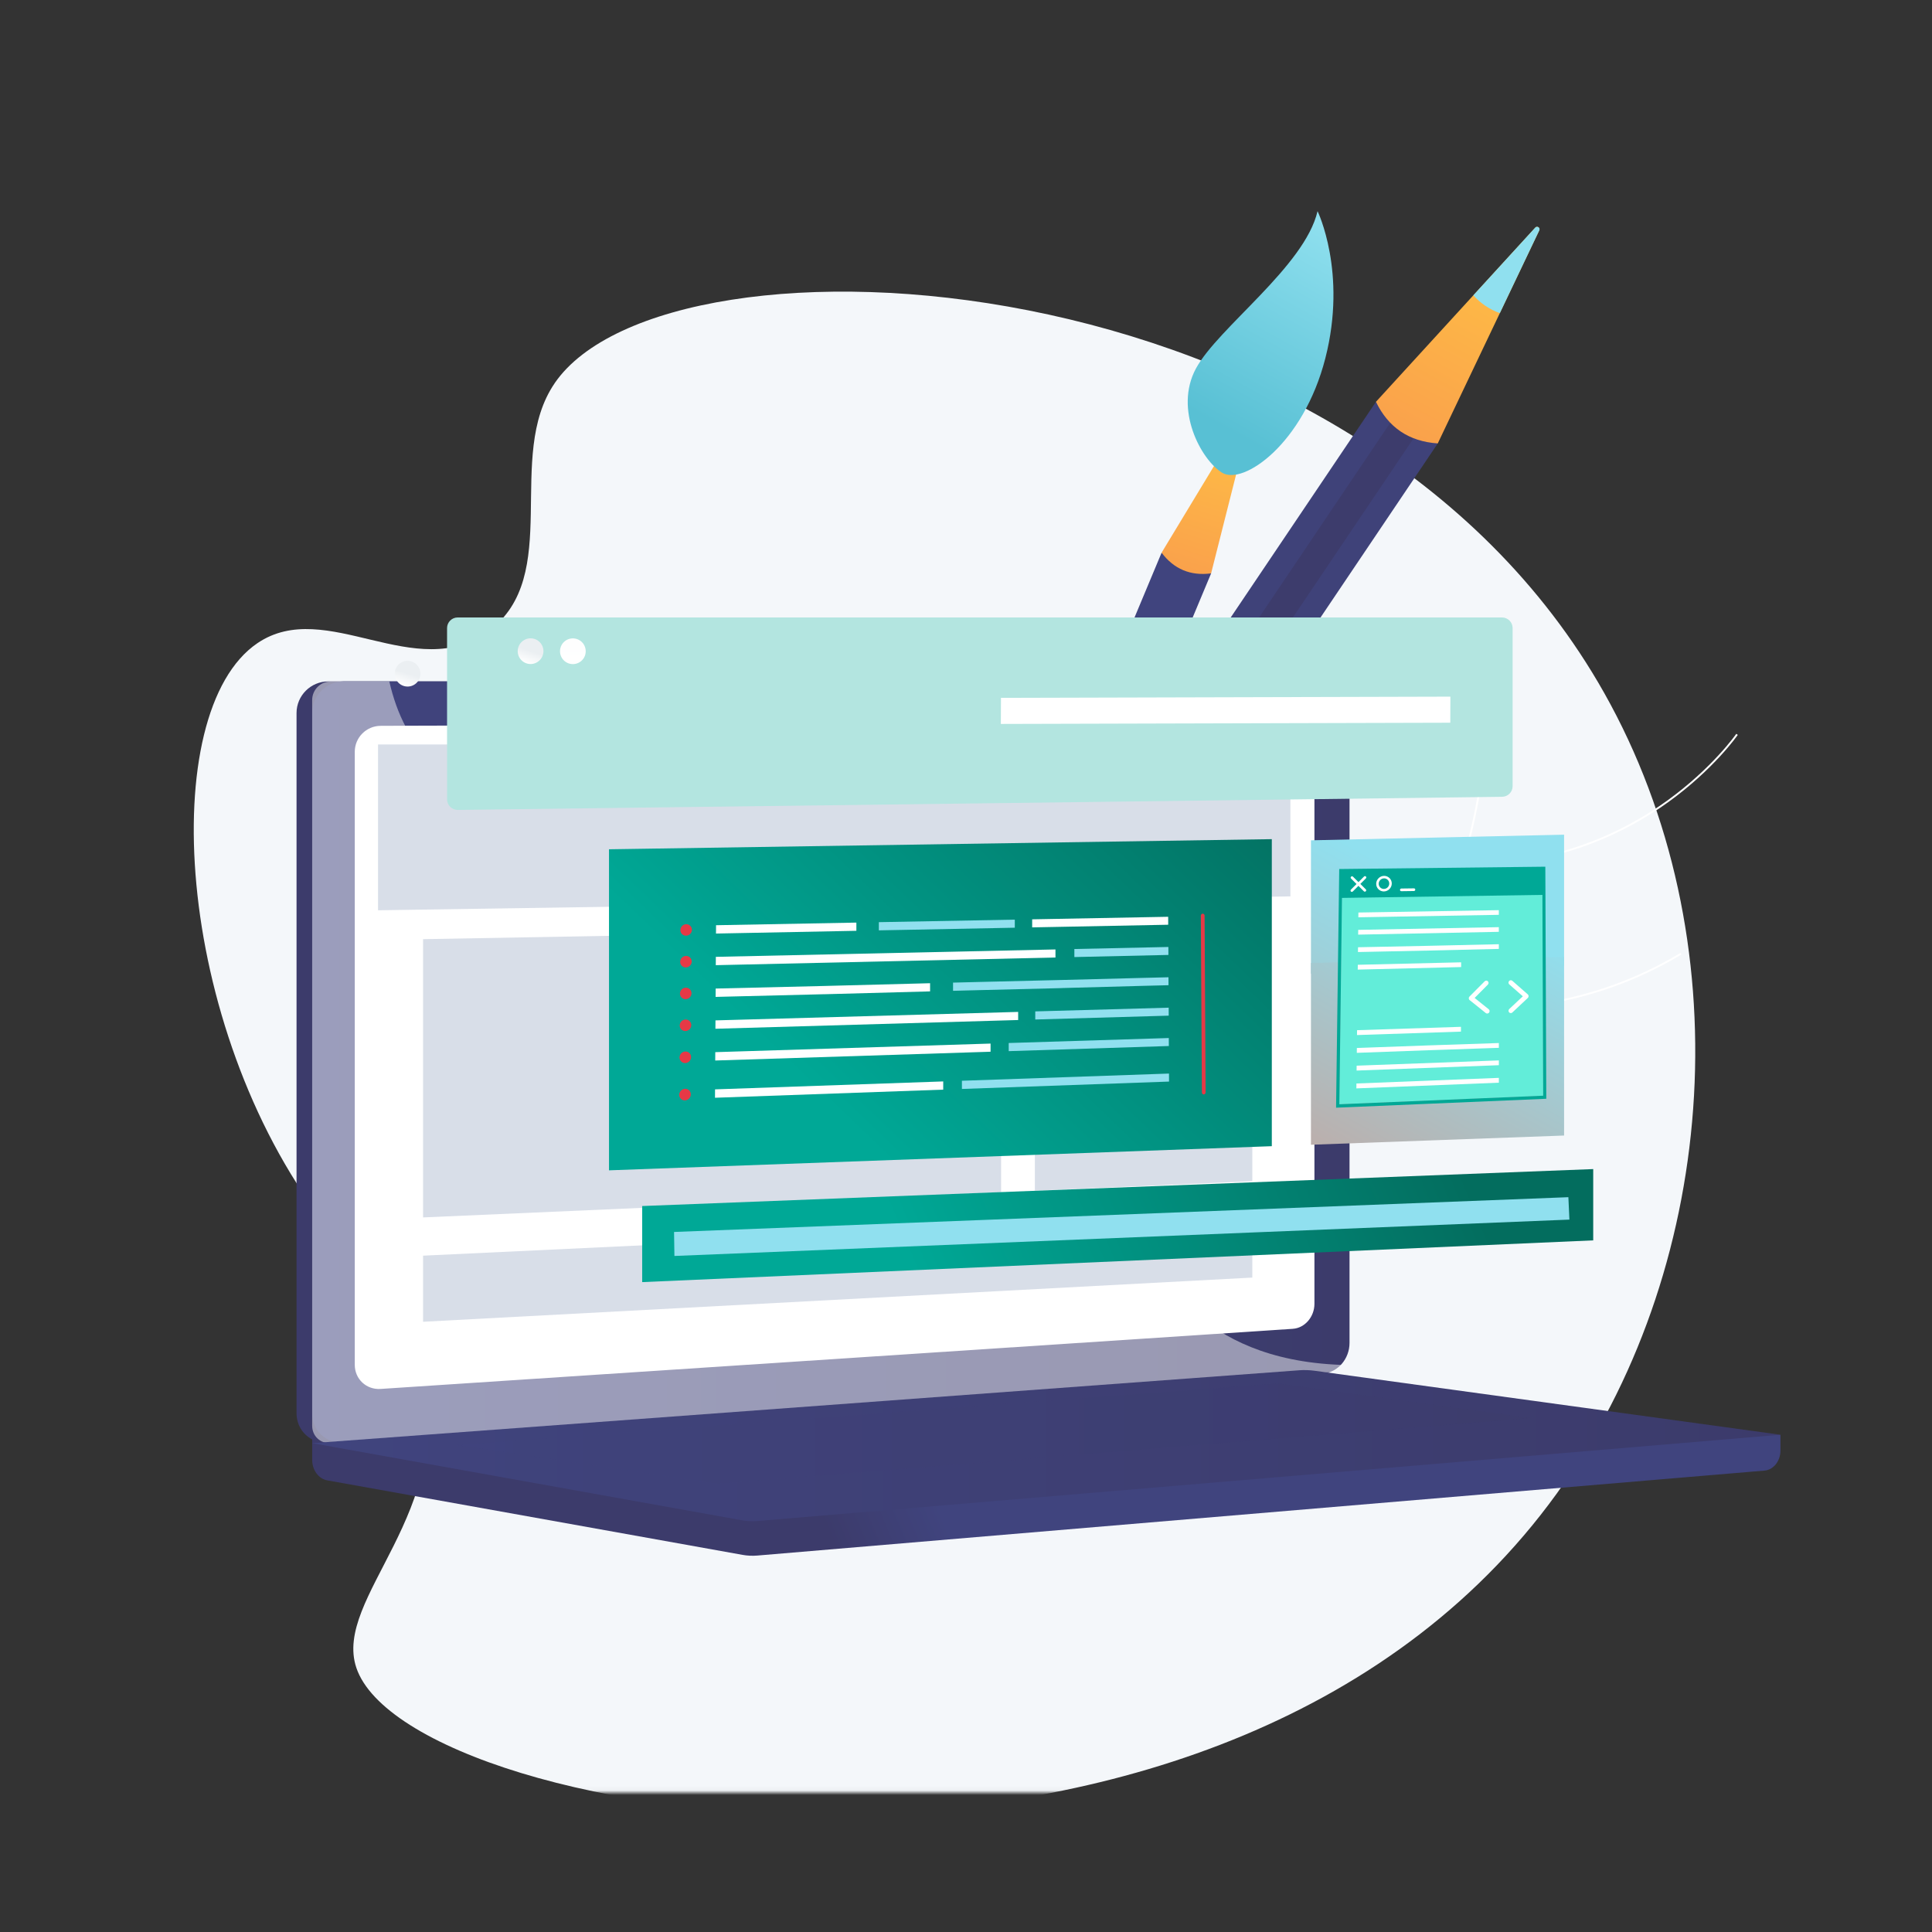 <svg width="430" height="430" viewBox="0 0 430 430" fill="none" xmlns="http://www.w3.org/2000/svg">
<rect x="0" y="0" width="430" height="430" fill="#333333" stroke="none"/>
<mask id="mask0_116_3062" style="mask-type:luminance" maskUnits="userSpaceOnUse" x="21" y="17" width="382" height="382">
<path d="M402.965 17H21V398.965H402.965V17Z" fill="white"/>
</mask>
<g mask="url(#mask0_116_3062)">
<path d="M123.462 85.278C112.239 101.639 125.397 128.166 108.743 140.468C92.532 152.448 72.614 132.814 57.336 143.121C34.671 158.416 38.812 228.403 71.948 271.889C81.915 284.965 90.24 290.056 93.929 304.844C101.85 336.604 74.016 355.494 79.314 371.202C91.237 406.569 274.637 436.244 348.223 329.956C382.593 280.317 387.735 208.636 357.025 154.194C301.538 55.818 148.642 48.564 123.457 85.273L123.462 85.278Z" fill="#F4F7FA"/>
<path d="M194.773 275.599C197.764 278.767 201.437 280.302 205.793 280.204L269.552 127.618L258.532 123.014L194.773 275.599Z" fill="url(#paint0_linear_116_3062)"/>
<path d="M258.532 123.013C261.276 126.653 264.939 128.213 269.552 127.617L278.833 90.924C278.925 90.497 278.357 90.26 278.117 90.624L258.532 123.012V123.013Z" fill="url(#paint1_linear_116_3062)"/>
<path d="M293.245 47C293.245 47 299.875 60.582 294.984 79.714C290.093 98.847 276.664 108.093 271.987 105.207C267.31 102.322 261.253 91.104 266.185 82.001C271.119 72.897 290.379 59.29 293.245 47Z" fill="url(#paint2_linear_116_3062)"/>
<path d="M177.982 279.88C181.195 285.005 185.779 288.093 191.737 289.143L319.998 98.692L306.243 89.429L177.982 279.88Z" fill="url(#paint3_linear_116_3062)"/>
<path d="M186.628 287.594C184.705 286.728 182.976 285.573 181.441 284.131L310.592 92.359L315.764 95.843L186.627 287.594H186.628Z" fill="url(#paint4_linear_116_3062)"/>
<path d="M306.243 89.429C308.991 95.131 313.555 98.249 319.998 98.692L342.601 51.25C342.842 50.693 342.133 50.215 341.707 50.648L306.243 89.428V89.429Z" fill="url(#paint5_linear_116_3062)"/>
<path d="M342.601 51.251L333.815 69.692C331.509 68.856 329.544 67.532 327.916 65.729L341.708 50.648C342.134 50.215 342.843 50.693 342.602 51.25L342.601 51.251Z" fill="#90E0EF"/>
<path d="M312.119 203.894C310.335 203.894 308.649 203.804 307.092 203.662C297.297 202.767 290.279 199.59 290.206 199.555L290.047 199.482L290.09 199.314C294.584 182.183 290.684 169.563 286.624 161.99C282.221 153.782 276.683 149.572 276.627 149.529L276.872 149.202C276.928 149.245 282.527 153.498 286.977 161.78C291.066 169.395 294.992 182.067 290.533 199.25C291.621 199.719 298.217 202.436 307.14 203.253C316.105 204.07 329.332 203.073 341.389 193.69L341.643 194.017C331.572 201.856 320.693 203.894 312.119 203.894Z" fill="white"/>
<path d="M291.948 236.625C286.723 236.625 282.432 235.899 279.112 234.996C270.908 232.764 266.703 228.984 266.66 228.946L266.552 228.847L266.612 228.713C274.21 211.311 263.611 182.845 263.503 182.557L263.886 182.411C263.994 182.699 274.593 211.174 267.047 228.735C267.756 229.333 271.858 232.596 279.246 234.6C286.741 236.634 299.241 237.756 316.247 231.543L316.389 231.93C306.791 235.434 298.613 236.621 291.948 236.621V236.625Z" fill="white"/>
<path d="M327.802 192.585C327.019 192.585 326.228 192.572 325.428 192.551L325.153 192.542L325.239 192.28C325.363 191.901 337.571 154.156 323.665 138.551L323.97 138.276C328.029 142.834 332.398 152.273 330.132 171.356C328.907 181.693 326.219 190.534 325.707 192.147C346.382 192.706 361.772 184.88 371.047 178.202C381.147 170.926 386.385 163.405 386.436 163.328L386.776 163.56C386.724 163.638 381.453 171.206 371.3 178.524C362.288 185.017 347.543 192.589 327.797 192.589L327.802 192.585Z" fill="white"/>
<path d="M329.324 224.745C326.133 224.745 323.17 224.581 320.479 224.319C306.013 222.926 296.205 218.604 296.106 218.561L295.943 218.488L295.99 218.316C301.425 198.635 296.631 170.629 296.584 170.35L296.988 170.277C297.035 170.556 301.821 198.489 296.437 218.248C297.766 218.811 307.144 222.616 320.535 223.902C333.817 225.179 353.881 224.164 374.027 212.09L374.237 212.443C358.069 222.135 341.957 224.736 329.324 224.736V224.745Z" fill="white"/>
<path d="M332.407 271.662C313.504 271.662 298.905 267.667 289.819 264.219C279.474 260.293 273.853 256.199 273.798 256.16L273.626 256.031L273.763 255.864C288.706 237.623 282.883 207.484 282.823 207.179L283.227 207.097C283.288 207.403 289.11 237.541 274.219 255.95C276.395 257.459 298.398 272.01 335.305 271.215L335.313 271.623C334.333 271.645 333.361 271.653 332.402 271.653L332.407 271.662Z" fill="white"/>
<path d="M396.27 319.332L69.479 316.485V324.904C69.479 327.192 70.902 329.131 72.833 329.48L165.24 346.06C166.336 346.258 167.45 346.31 168.555 346.215L392.718 327.308C394.718 327.141 396.27 325.193 396.27 322.84V319.327V319.332Z" fill="url(#paint6_linear_116_3062)"/>
<path d="M291.071 305.683L73.073 321.086C69.173 321.361 66 318.433 66 314.541V158.701C66 154.809 69.173 151.657 73.073 151.657H291.071C294.283 151.657 296.884 154.508 296.884 158.026V298.902C296.884 302.42 294.287 305.451 291.071 305.679V305.683Z" fill="url(#paint7_linear_116_3062)"/>
<path d="M294.545 305.683L76.548 321.086C72.648 321.361 69.474 318.433 69.474 314.541V158.701C69.474 154.809 72.648 151.657 76.548 151.657H294.545C297.757 151.657 300.359 154.508 300.359 158.026V298.902C300.359 302.42 297.761 305.451 294.545 305.679V305.683Z" fill="url(#paint8_linear_116_3062)"/>
<path d="M287.755 295.75L84.714 309.132C81.54 309.343 78.96 306.939 78.96 303.761V167.322C78.96 164.145 81.54 161.56 84.714 161.548L287.755 160.709C290.404 160.7 292.55 163.035 292.55 165.925V290.195C292.55 293.089 290.404 295.574 287.755 295.746V295.75Z" fill="white"/>
<path d="M193.246 155.923C193.246 157.372 192.123 158.546 190.739 158.55C189.354 158.555 188.228 157.381 188.228 155.932C188.228 154.483 189.354 153.304 190.739 153.304C192.123 153.304 193.246 154.474 193.246 155.923Z" fill="white"/>
<g opacity="0.48">
<path d="M242.025 262.942C225.22 253.899 212.007 265.358 199.253 254.053C191.521 247.199 195.318 242.091 185.802 231.848C175.267 220.505 168.405 224.319 157.818 214.111C144.428 201.202 151.123 191.157 139.59 181.891C125.598 170.646 110.509 181.052 97.192 170.272C91.448 165.62 88.296 158.86 86.649 151.67H73.615C71.332 151.67 69.479 153.524 69.479 155.803V317.345C69.479 319.628 71.332 321.348 73.615 321.185L295.788 305.413C296.88 305.335 297.843 304.699 298.467 303.774C282.204 303.181 272.211 297.728 265.825 292.091C253.33 281.066 255.497 270.191 242.025 262.942Z" fill="white"/>
</g>
<path d="M289.106 304.983L69.474 321.198L165.235 338.381C166.332 338.578 167.446 338.63 168.551 338.535L396.266 319.327L292.597 305.09C291.436 304.931 290.271 304.892 289.106 304.978V304.983Z" fill="url(#paint9_linear_116_3062)"/>
<path opacity="0.3" d="M101.522 321.607L284.371 307.907L340.959 315.617L159.688 330.262L101.522 321.607Z" fill="url(#paint10_linear_116_3062)"/>
<path d="M287.201 199.504L84.138 202.6V165.688H287.201V199.504Z" fill="#D8DEE8"/>
<path d="M222.812 265.341L94.161 270.957V209.028L222.812 206.715V265.341Z" fill="#D8DEE8"/>
<path d="M278.721 222.865L230.329 224.108V206.577L278.721 205.708V222.865Z" fill="#D8DEE8"/>
<path d="M278.721 262.898L230.329 265.01V230.313L278.721 228.937V262.894V262.898Z" fill="#D8DEE8"/>
<path d="M278.721 270.763L94.161 279.471V294.181L278.721 284.347V270.763Z" fill="#D8DEE8"/>
<path d="M334.324 177.341L101.896 180.261C100.581 180.278 99.501 179.216 99.501 177.896V139.79C99.501 138.482 100.559 137.425 101.866 137.425H334.294C335.601 137.425 336.659 138.482 336.659 139.79V174.976C336.659 176.271 335.619 177.324 334.324 177.337V177.341Z" fill="url(#paint11_linear_116_3062)"/>
<path d="M283.064 255.103L135.544 260.478V189.02L283.064 186.767V255.103Z" fill="url(#paint12_linear_116_3062)"/>
<path d="M348.114 214.941L291.776 216.712V187.025L348.114 185.774V214.941Z" fill="url(#paint13_linear_116_3062)"/>
<path d="M348.114 252.733L291.776 254.784V214.321L348.114 212.976V252.733Z" fill="url(#paint14_linear_116_3062)"/>
<path d="M354.599 260.198L142.927 268.424V285.357L354.599 276.065V260.194V260.198Z" fill="url(#paint15_linear_116_3062)"/>
<path d="M93.538 150.401C93.792 148.84 92.734 147.37 91.173 147.116C89.612 146.862 88.141 147.92 87.892 149.481C87.638 151.042 88.696 152.512 90.257 152.766C91.818 153.02 93.288 151.962 93.538 150.401Z" fill="url(#paint16_linear_116_3062)"/>
<path d="M120.877 145.586C121.238 144.047 120.288 142.507 118.748 142.146C117.209 141.785 115.669 142.735 115.304 144.274C114.943 145.814 115.893 147.353 117.432 147.714C118.972 148.076 120.511 147.125 120.872 145.586H120.877Z" fill="url(#paint17_linear_116_3062)"/>
<path d="M130.324 145.401C130.577 143.84 129.52 142.374 127.959 142.12C126.398 141.866 124.927 142.924 124.678 144.485C124.424 146.046 125.482 147.517 127.043 147.77C128.604 148.024 130.074 146.962 130.324 145.405V145.401Z" fill="url(#paint18_linear_116_3062)"/>
<path d="M322.787 160.855L222.757 161.126L222.782 155.317L322.809 155.05L322.787 160.855Z" fill="white"/>
</g>
<path d="M190.61 205.339L159.37 205.924L159.357 207.777L190.601 207.166V205.339H190.61Z" fill="white"/>
<path d="M259.999 204.045L229.727 204.612V206.405L260.007 205.816L259.999 204.045Z" fill="white"/>
<path d="M260.042 210.765L239.118 211.221V213.01L260.05 212.537L260.042 210.765Z" fill="#90E0EF"/>
<path d="M260.111 224.276L230.415 225.106V226.908L260.119 226.052L260.111 224.276Z" fill="#90E0EF"/>
<path d="M260.136 231.031L224.507 232.141V233.951L260.145 232.811L260.136 231.031Z" fill="#90E0EF"/>
<path d="M260.179 238.939L214.092 240.543V242.366L260.188 240.723L260.179 238.939Z" fill="#90E0EF"/>
<path d="M225.857 204.681L195.602 205.244V207.067L225.861 206.478V204.681H225.857Z" fill="#90E0EF"/>
<path d="M236.431 219.916C231.898 220.032 227.327 220.148 218.138 220.367L212.118 220.522V218.699L218.134 218.548C230.372 218.265 242.429 217.968 254.314 217.65L260.063 217.508L260.072 219.275L254.323 219.421C245.418 219.675 240.937 219.791 236.426 219.907V219.916H236.431Z" fill="#90E0EF"/>
<path d="M183.334 221.283C175.332 221.49 167.295 221.687 159.271 221.877L159.284 220.019C175.272 219.658 191.324 219.258 207.006 218.832V220.651C199.193 220.87 191.285 221.081 183.338 221.288L183.334 221.283Z" fill="white"/>
<path d="M234.913 211.316L159.323 212.963L159.31 214.816L234.913 213.109V211.316Z" fill="white"/>
<path d="M209.934 240.689L159.147 242.457L159.134 244.323L209.93 242.517V240.694L209.934 240.689Z" fill="white"/>
<path d="M226.609 225.218L159.241 227.105L159.228 228.967L226.609 227.024V225.218Z" fill="white"/>
<path d="M220.473 232.265L159.198 234.175L159.185 236.036L220.469 234.08V232.265H220.473Z" fill="white"/>
<path d="M152.705 208.254C153.415 208.241 153.991 207.657 154 206.951C154.004 206.246 153.432 205.683 152.722 205.696C152.013 205.709 151.432 206.293 151.428 206.999C151.424 207.704 151.996 208.267 152.705 208.254Z" fill="#E63946"/>
<path d="M153.952 214.008C153.948 214.717 153.363 215.302 152.658 215.319C151.953 215.336 151.377 214.777 151.381 214.068C151.385 213.358 151.97 212.774 152.675 212.756C153.38 212.739 153.957 213.298 153.952 214.008Z" fill="#E63946"/>
<path d="M152.611 222.388C153.32 222.371 153.901 221.782 153.905 221.072C153.909 220.363 153.337 219.804 152.628 219.821C151.918 219.838 151.338 220.427 151.334 221.137C151.329 221.846 151.901 222.405 152.611 222.388Z" fill="#E63946"/>
<path d="M153.858 228.159C153.853 228.873 153.269 229.462 152.563 229.479C151.858 229.501 151.278 228.942 151.282 228.232C151.286 227.518 151.875 226.929 152.581 226.912C153.286 226.89 153.862 227.458 153.858 228.159Z" fill="#E63946"/>
<path d="M152.516 236.604C153.226 236.583 153.806 235.985 153.815 235.275C153.823 234.566 153.247 234.007 152.538 234.028C151.824 234.05 151.243 234.643 151.239 235.357C151.235 236.067 151.807 236.626 152.52 236.604H152.516Z" fill="#E63946"/>
<path d="M153.754 243.574C153.75 244.288 153.165 244.886 152.456 244.912C151.751 244.938 151.17 244.374 151.174 243.669C151.179 242.964 151.768 242.358 152.473 242.336C153.178 242.31 153.759 242.865 153.754 243.579V243.574Z" fill="#E63946"/>
<path d="M267.924 243.587C267.692 243.596 267.502 243.402 267.498 243.157L267.266 203.799C267.266 203.559 267.455 203.357 267.683 203.352C267.911 203.348 268.104 203.546 268.104 203.787L268.337 243.127C268.337 243.372 268.147 243.579 267.915 243.587H267.924Z" fill="#E63946"/>
<path d="M150.022 274.195L349.069 266.455L349.297 271.443L150.104 279.535L150.022 274.195Z" fill="#90E0EF"/>
<path d="M343.26 193.608L298.755 194.129L298.088 245.78L343.458 243.871L343.26 193.613V193.608Z" fill="#62EDD9"/>
<path d="M333.589 202.57L302.337 203.098L302.324 204.161L333.589 203.61V202.57Z" fill="white"/>
<path d="M318.027 211.561C312.627 211.681 307.2 211.802 302.238 211.892L302.251 210.826C312.145 210.641 323.862 210.387 333.593 210.151V211.195C328.739 211.316 323.398 211.441 318.032 211.561H318.027Z" fill="white"/>
<path d="M333.589 206.354L302.294 206.956L302.281 208.018L333.589 207.394V206.349V206.354Z" fill="white"/>
<path d="M325.204 214.18L302.203 214.73L302.19 215.801L325.2 215.237V214.184L325.204 214.18Z" fill="white"/>
<path d="M333.598 239.898L301.898 241.149L301.885 242.241L333.598 240.969V239.898Z" fill="white"/>
<path d="M333.598 233.211C323.781 233.534 311.956 233.951 301.98 234.329L301.993 233.246C311.969 232.872 323.789 232.463 333.598 232.145V233.207V233.211Z" fill="white"/>
<path d="M333.598 236.011L301.945 237.185L301.932 238.273L333.598 237.077V236.011Z" fill="white"/>
<path d="M325.165 228.537L302.036 229.286L302.023 230.369L325.161 229.604V228.537H325.165Z" fill="white"/>
<path d="M344.15 244.551L297.366 246.537L298.067 193.415L343.939 192.899L344.154 244.546L344.15 244.551ZM298.097 245.776L343.462 243.867L343.264 193.596L298.759 194.116L298.093 245.78L298.097 245.776Z" fill="#00A896"/>
<path d="M343.595 193.251L298.406 193.767L298.329 199.848L343.621 199.168L343.595 193.251Z" fill="#00A896"/>
<path d="M331.039 225.583C330.914 225.592 330.79 225.553 330.691 225.476L327.092 222.59C326.976 222.5 326.907 222.358 326.903 222.203C326.898 222.049 326.958 221.898 327.066 221.791L330.433 218.411C330.639 218.204 330.966 218.2 331.16 218.407C331.357 218.613 331.349 218.944 331.142 219.15L328.205 222.109L331.344 224.633C331.568 224.809 331.598 225.14 331.418 225.373C331.319 225.502 331.177 225.57 331.035 225.583H331.043H331.039Z" fill="white"/>
<path d="M336.264 225.48C336.122 225.484 335.98 225.429 335.877 225.312C335.687 225.097 335.709 224.766 335.92 224.569L338.93 221.743L335.915 219.095C335.7 218.91 335.683 218.579 335.868 218.355C336.053 218.131 336.375 218.106 336.59 218.291L340.039 221.318C340.147 221.412 340.215 221.559 340.215 221.709C340.215 221.86 340.151 222.001 340.043 222.109L336.603 225.343C336.504 225.433 336.384 225.48 336.259 225.484H336.268L336.264 225.48Z" fill="white"/>
<path d="M302.758 196.743L304.001 195.5C304.121 195.38 304.125 195.195 304.005 195.083C303.885 194.972 303.7 194.967 303.588 195.088L302.345 196.33L301.128 195.118C301.008 195.002 300.823 195.002 300.707 195.122C300.587 195.242 300.582 195.427 300.703 195.539L301.92 196.752L300.673 197.999C300.552 198.119 300.548 198.308 300.668 198.416C300.728 198.476 300.802 198.502 300.879 198.498C300.961 198.498 301.034 198.467 301.094 198.407L302.341 197.16L303.558 198.373C303.618 198.433 303.691 198.459 303.769 198.455C303.85 198.455 303.923 198.424 303.984 198.364C304.104 198.244 304.108 198.059 303.988 197.947L302.771 196.735H302.758V196.743Z" fill="white"/>
<path d="M308.017 198.407C307.062 198.42 306.288 197.65 306.297 196.696C306.306 195.741 307.097 194.954 308.047 194.941C308.997 194.929 309.771 195.698 309.763 196.649C309.754 197.599 308.967 198.39 308.017 198.407ZM308.043 195.496C307.393 195.505 306.86 196.038 306.852 196.687C306.847 197.337 307.372 197.857 308.017 197.848C308.666 197.84 309.199 197.302 309.204 196.653C309.208 196.004 308.688 195.483 308.038 195.492L308.043 195.496Z" fill="white"/>
<path d="M314.695 198.313L311.887 198.351C311.724 198.351 311.59 198.222 311.595 198.059C311.595 197.896 311.728 197.758 311.891 197.758L314.699 197.719C314.863 197.719 314.996 197.848 314.992 198.012C314.992 198.175 314.858 198.308 314.695 198.313Z" fill="white"/>
<defs>
<linearGradient id="paint0_linear_116_3062" x1="238.985" y1="200.453" x2="205.422" y2="206.119" gradientUnits="userSpaceOnUse">
<stop stop-color="#40447E"/>
<stop offset="1" stop-color="#3C3B6B"/>
</linearGradient>
<linearGradient id="paint1_linear_116_3062" x1="275.109" y1="89.062" x2="246.541" y2="182.767" gradientUnits="userSpaceOnUse">
<stop stop-color="#FFC444"/>
<stop offset="1" stop-color="#F36F56"/>
</linearGradient>
<linearGradient id="paint2_linear_116_3062" x1="298.105" y1="50.628" x2="273.306" y2="95.795" gradientUnits="userSpaceOnUse">
<stop stop-color="#90E0EF"/>
<stop offset="1" stop-color="#58C0D4"/>
</linearGradient>
<linearGradient id="paint3_linear_116_3062" x1="258.555" y1="189.578" x2="211.31" y2="188.176" gradientUnits="userSpaceOnUse">
<stop stop-color="#3F4279"/>
<stop offset="1" stop-color="#792D3D"/>
</linearGradient>
<linearGradient id="paint4_linear_116_3062" x1="231.387" y1="174.414" x2="251.981" y2="193.069" gradientUnits="userSpaceOnUse">
<stop stop-color="#3D3C6C"/>
<stop offset="1" stop-color="#3D3C6C"/>
</linearGradient>
<linearGradient id="paint5_linear_116_3062" x1="338.002" y1="47.705" x2="273.649" y2="167.546" gradientUnits="userSpaceOnUse">
<stop stop-color="#FFC444"/>
<stop offset="1" stop-color="#F36F56"/>
</linearGradient>
<linearGradient id="paint6_linear_116_3062" x1="207.513" y1="331.896" x2="184.555" y2="341.537" gradientUnits="userSpaceOnUse">
<stop stop-color="#40447E"/>
<stop offset="1" stop-color="#3C3B6B"/>
</linearGradient>
<linearGradient id="paint7_linear_116_3062" x1="176.858" y1="230.717" x2="151.944" y2="241.183" gradientUnits="userSpaceOnUse">
<stop stop-color="#40447E"/>
<stop offset="1" stop-color="#3C3B6B"/>
</linearGradient>
<linearGradient id="paint8_linear_116_3062" x1="69.479" y1="236.38" x2="300.359" y2="236.38" gradientUnits="userSpaceOnUse">
<stop stop-color="#40447E"/>
<stop offset="1" stop-color="#3C3B6B"/>
</linearGradient>
<linearGradient id="paint9_linear_116_3062" x1="69.474" y1="321.761" x2="396.266" y2="321.761" gradientUnits="userSpaceOnUse">
<stop stop-color="#40447E"/>
<stop offset="1" stop-color="#3C3B6B"/>
</linearGradient>
<linearGradient id="paint10_linear_116_3062" x1="101.522" y1="319.082" x2="340.964" y2="319.082" gradientUnits="userSpaceOnUse">
<stop stop-color="#40447E"/>
<stop offset="1" stop-color="#3C3B6B"/>
</linearGradient>
<linearGradient id="paint11_linear_116_3062" x1="269.515" y1="90.206" x2="179.374" y2="207.94" gradientUnits="userSpaceOnUse">
<stop stop-color="#B3E5E0"/>
<stop offset="1" stop-color="#B3E5E0"/>
</linearGradient>
<linearGradient id="paint12_linear_116_3062" x1="185.557" y1="246.825" x2="271.407" y2="157.295" gradientUnits="userSpaceOnUse">
<stop stop-color="#00A896"/>
<stop offset="1" stop-color="#036D5E"/>
</linearGradient>
<linearGradient id="paint13_linear_116_3062" x1="320.96" y1="199.138" x2="233.829" y2="357.425" gradientUnits="userSpaceOnUse">
<stop stop-color="#90E0EF"/>
<stop offset="1" stop-color="#F36F56"/>
</linearGradient>
<linearGradient id="paint14_linear_116_3062" x1="336.569" y1="203.326" x2="262.983" y2="337.009" gradientUnits="userSpaceOnUse">
<stop stop-color="#90E0EF"/>
<stop offset="1" stop-color="#F36F56"/>
</linearGradient>
<linearGradient id="paint15_linear_116_3062" x1="206.313" y1="289.907" x2="318.333" y2="243.299" gradientUnits="userSpaceOnUse">
<stop stop-color="#00A896"/>
<stop offset="1" stop-color="#036D5E"/>
</linearGradient>
<linearGradient id="paint16_linear_116_3062" x1="91.599" y1="147.215" x2="89.827" y2="152.659" gradientUnits="userSpaceOnUse">
<stop offset="0.49" stop-color="#EBEFF2"/>
<stop offset="1" stop-color="white"/>
</linearGradient>
<linearGradient id="paint17_linear_116_3062" x1="118.976" y1="142.206" x2="117.204" y2="147.65" gradientUnits="userSpaceOnUse">
<stop offset="0.49" stop-color="#EBEFF2"/>
<stop offset="1" stop-color="white"/>
</linearGradient>
<linearGradient id="paint18_linear_116_3062" x1="129.244" y1="-8.466" x2="127.469" y2="147.671" gradientUnits="userSpaceOnUse">
<stop offset="0.49" stop-color="#EBEFF2"/>
<stop offset="1" stop-color="white"/>
</linearGradient>
</defs>
</svg>
